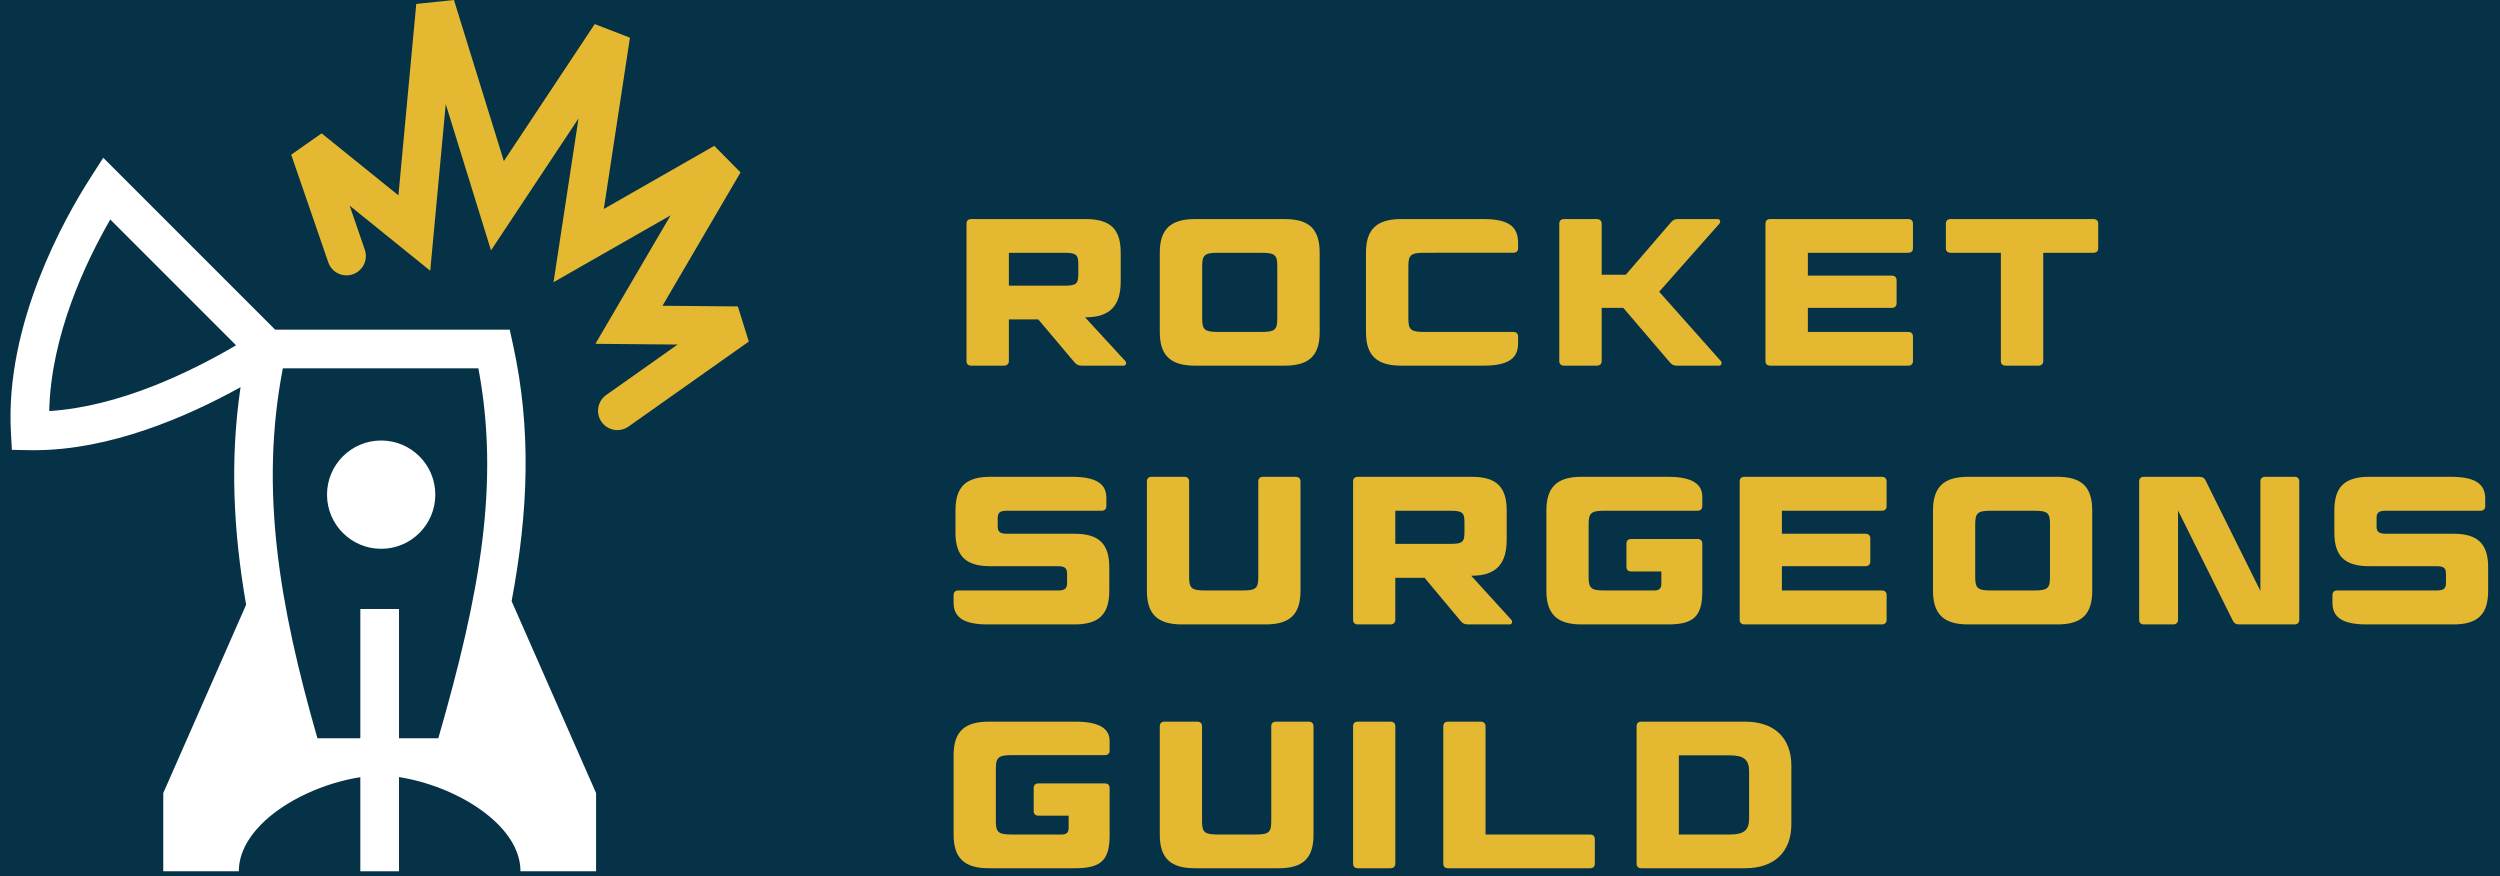 <?xml version="1.0" encoding="UTF-8"?>
<svg width="194px" height="68px" viewBox="0 0 194 68" version="1.1" xmlns="http://www.w3.org/2000/svg" xmlns:xlink="http://www.w3.org/1999/xlink">
    <!-- Generator: Sketch 51.3 (57544) - http://www.bohemiancoding.com/sketch -->
    <title>rsg-lockup-horz-on-dark</title>
    <desc>Created with Sketch.</desc>
    <defs></defs>
    <g id="rsg-lockup-horz-on-dark" stroke="none" stroke-width="1" fill="none" fill-rule="evenodd">
        <rect fill="#053247" x="0" y="0" width="194" height="68"></rect>
        <g id="mark">
            <path d="M29.578,42.587 C31.899,42.587 33.78,40.706 33.78,38.385 C33.78,36.065 31.899,34.183 29.578,34.183 C27.258,34.183 25.376,36.065 25.376,38.385 C25.376,40.706 27.258,42.587 29.578,42.587 M21.949,28.58 L37.122,28.58 C38.798,37.486 37.265,46.008 34.013,57.29 L30.962,57.29 L30.962,47.258 L27.962,47.258 L27.962,57.29 L24.632,57.29 C21.673,46.964 20.13,38.008 21.949,28.58 Z M3.819,31.899 C3.95,26.009 6.667,20.308 8.558,17.033 L18.32,26.794 C14.719,28.909 9.219,31.559 3.819,31.899 Z M39.702,46.651 C41.011,39.651 41.244,33.291 39.812,26.759 L39.554,25.58 L21.349,25.58 L8.011,12.243 L7.006,13.813 C5.003,16.939 0.395,25.116 0.845,33.513 L0.921,34.907 L2.316,34.933 C2.435,34.934 2.553,34.935 2.672,34.935 C8.534,34.935 14.503,32.351 18.667,30.046 C17.833,35.71 18.107,41.214 19.099,46.929 L12.669,61.541 L12.669,67.612 L18.534,67.612 C18.534,66.304 19.188,65.074 20.234,64.006 C22.1,62.099 25.211,60.714 28.086,60.29 L30.894,60.29 C35.367,60.97 40.389,63.986 40.389,67.612 L46.255,67.612 L46.255,61.541 L39.702,46.651 Z" id="rocket" fill="#FFFFFF"></path>
            <polygon id="wing" fill="#FFFFFF" points="27.962 67.612 30.962 67.612 30.962 57.29 27.962 57.29"></polygon>
            <path d="M47.908,33.376 C47.437,33.376 46.974,33.155 46.682,32.741 C46.204,32.065 46.365,31.129 47.042,30.651 L52.58,26.737 L46.205,26.68 L52.041,16.708 L42.954,21.899 L44.892,9.192 L38.102,19.429 L34.59,8.082 L33.386,21.009 L27.133,15.959 L28.309,19.379 C28.579,20.162 28.163,21.016 27.38,21.285 C26.595,21.557 25.743,21.14 25.473,20.355 L22.597,12.003 L24.958,10.348 L30.917,15.159 L32.302,0.305 L35.227,-0 L39.098,12.501 L46.15,1.869 L48.883,2.925 L46.856,16.216 L55.427,11.318 L57.466,13.379 L51.41,23.727 L57.257,23.779 L58.108,26.504 L48.772,33.101 C48.51,33.287 48.208,33.376 47.908,33.376" id="exclamation" fill="#E4B931"></path>
        </g>
        <g id="logotype" transform="translate(74, 17)" fill="#E4B931">
            <path d="M4.528,41.597 C3.472,41.597 3.278,41.778 3.278,42.655 L3.278,46.718 C3.278,47.595 3.472,47.758 4.528,47.758 L8.391,47.758 C8.764,47.758 8.926,47.595 8.926,47.254 L8.926,46.295 L6.588,46.295 C6.345,46.295 6.216,46.165 6.216,45.938 L6.216,44.149 C6.216,43.923 6.345,43.793 6.588,43.793 L11.734,43.793 C11.977,43.793 12.107,43.923 12.107,44.149 L12.107,47.823 C12.107,49.741 11.442,50.375 9.446,50.375 L2.725,50.375 C0.843,50.375 0,49.594 0,47.774 L0,41.599 C0,39.778 0.843,39 2.725,39 L9.446,39 C11.442,39 12.107,39.615 12.107,40.508 L12.107,41.24 C12.107,41.467 11.977,41.597 11.734,41.597 L4.528,41.597 Z" id="Fill-1"></path>
            <path d="M19.278,46.718 C19.278,47.596 19.473,47.758 20.528,47.758 L23.401,47.758 C24.472,47.758 24.65,47.596 24.65,46.718 L24.65,39.356 C24.65,39.129 24.78,39 25.024,39 L27.555,39 C27.784,39 27.929,39.129 27.929,39.356 L27.929,47.775 C27.929,49.594 27.118,50.375 25.218,50.375 L18.727,50.375 C16.828,50.375 16,49.594 16,47.775 L16,39.356 C16,39.129 16.13,39 16.373,39 L18.905,39 C19.149,39 19.278,39.129 19.278,39.356 L19.278,46.718 Z" id="Fill-4"></path>
            <path d="M34.278,50.016 C34.278,50.245 34.132,50.375 33.89,50.375 L31.373,50.375 C31.13,50.375 31,50.245 31,50.016 L31,39.356 C31,39.129 31.13,39 31.373,39 L33.89,39 C34.132,39 34.278,39.129 34.278,39.356 L34.278,50.016 Z" id="Fill-7"></path>
            <path d="M41.278,47.758 L49.386,47.758 C49.628,47.758 49.758,47.888 49.758,48.116 L49.758,50.016 C49.758,50.245 49.628,50.375 49.386,50.375 L38.373,50.375 C38.13,50.375 38,50.245 38,50.016 L38,39.356 C38,39.129 38.13,39 38.373,39 L40.889,39 C41.131,39 41.278,39.129 41.278,39.356 L41.278,47.758 Z" id="Fill-10"></path>
            <path d="M56.278,47.758 L60.238,47.758 C61.326,47.758 61.731,47.433 61.731,46.508 L61.731,42.866 C61.731,41.958 61.326,41.615 60.238,41.615 L56.278,41.615 L56.278,47.758 Z M61.423,39 C63.679,39 65.01,40.25 65.01,42.428 L65.01,46.946 C65.01,49.124 63.679,50.375 61.423,50.375 L53.372,50.375 C53.129,50.375 53,50.245 53,50.016 L53,39.356 C53,39.129 53.129,39 53.372,39 L61.423,39 Z" id="Fill-13"></path>
            <path d="M8.108,28.82 C8.643,28.82 8.805,28.656 8.805,28.247 L8.805,27.511 C8.805,27.102 8.643,26.937 8.108,26.937 L2.853,26.937 C0.939,26.937 0.145,26.153 0.145,24.32 L0.145,22.617 C0.145,20.785 0.939,20 2.853,20 L9.211,20 C11.189,20 11.854,20.638 11.854,21.625 L11.854,22.275 C11.854,22.503 11.724,22.633 11.481,22.633 L4.119,22.633 C3.583,22.633 3.422,22.797 3.422,23.206 L3.422,23.844 C3.422,24.253 3.583,24.418 4.119,24.418 L9.372,24.418 C11.286,24.418 12.081,25.204 12.081,27.036 L12.081,28.837 C12.081,30.668 11.286,31.455 9.372,31.455 L2.642,31.455 C0.648,31.455 0,30.816 0,29.767 L0,29.18 C0,28.951 0.13,28.82 0.373,28.82 L8.108,28.82 Z" id="Fill-28"></path>
            <path d="M18.276,27.773 C18.276,28.656 18.47,28.82 19.524,28.82 L22.395,28.82 C23.465,28.82 23.643,28.656 23.643,27.773 L23.643,20.359 C23.643,20.131 23.772,20 24.016,20 L26.546,20 C26.773,20 26.919,20.131 26.919,20.359 L26.919,28.837 C26.919,30.668 26.108,31.455 24.211,31.455 L17.724,31.455 C15.827,31.455 15,30.668 15,28.837 L15,20.359 C15,20.131 15.129,20 15.372,20 L17.903,20 C18.146,20 18.276,20.131 18.276,20.359 L18.276,27.773 Z" id="Fill-30"></path>
            <path d="M34.276,25.204 L38.557,25.204 C39.498,25.204 39.643,25.056 39.643,24.272 L39.643,23.567 C39.643,22.782 39.498,22.635 38.557,22.635 L34.276,22.635 L34.276,25.204 Z M42.919,22.618 L42.919,24.893 C42.919,26.727 42.124,27.676 40.211,27.676 L40.163,27.676 L43.277,31.095 C43.406,31.242 43.325,31.455 43.147,31.455 L39.951,31.455 C39.643,31.455 39.514,31.389 39.336,31.176 L36.547,27.839 L34.276,27.839 L34.276,31.095 C34.276,31.324 34.13,31.455 33.888,31.455 L31.373,31.455 C31.13,31.455 31,31.324 31,31.095 L31,20.36 C31,20.132 31.13,20 31.373,20 L40.211,20 C42.124,20 42.919,20.785 42.919,22.618 Z" id="Fill-32"></path>
            <path d="M50.525,22.633 C49.47,22.633 49.277,22.797 49.277,23.681 L49.277,27.773 C49.277,28.656 49.47,28.82 50.525,28.82 L54.385,28.82 C54.758,28.82 54.92,28.656 54.92,28.313 L54.92,27.346 L52.584,27.346 C52.341,27.346 52.212,27.216 52.212,26.986 L52.212,25.186 C52.212,24.958 52.341,24.827 52.584,24.827 L57.725,24.827 C57.969,24.827 58.098,24.958 58.098,25.186 L58.098,28.885 C58.098,30.816 57.434,31.455 55.439,31.455 L48.724,31.455 C46.843,31.455 46,30.668 46,28.837 L46,22.617 C46,20.785 46.843,20 48.724,20 L55.439,20 C57.434,20 58.098,20.638 58.098,21.559 L58.098,22.275 C58.098,22.503 57.969,22.633 57.725,22.633 L50.525,22.633 Z" id="Fill-34"></path>
            <path d="M72.028,20 C72.27,20 72.401,20.131 72.401,20.359 L72.401,22.275 C72.401,22.503 72.27,22.633 72.028,22.633 L64.276,22.633 L64.276,24.418 L70.762,24.418 C70.99,24.418 71.135,24.549 71.135,24.778 L71.135,26.578 C71.135,26.806 70.99,26.937 70.762,26.937 L64.276,26.937 L64.276,28.82 L72.028,28.82 C72.27,28.82 72.401,28.951 72.401,29.18 L72.401,31.095 C72.401,31.324 72.27,31.455 72.028,31.455 L61.373,31.455 C61.13,31.455 61,31.324 61,31.095 L61,20.359 C61,20.131 61.13,20 61.373,20 L72.028,20 Z" id="Fill-36"></path>
            <path d="M85.081,23.681 C85.081,22.797 84.903,22.633 83.832,22.633 L80.524,22.633 C79.47,22.633 79.276,22.797 79.276,23.681 L79.276,27.773 C79.276,28.656 79.47,28.82 80.524,28.82 L83.832,28.82 C84.903,28.82 85.081,28.656 85.081,27.773 L85.081,23.681 Z M88.357,28.837 C88.357,30.668 87.546,31.455 85.649,31.455 L78.724,31.455 C76.843,31.455 76,30.668 76,28.837 L76,22.617 C76,20.785 76.843,20 78.724,20 L85.649,20 C87.546,20 88.357,20.785 88.357,22.617 L88.357,28.837 Z" id="Fill-38"></path>
            <path d="M99.785,31.455 C99.524,31.455 99.363,31.373 99.265,31.159 L95.016,22.617 L95.016,31.095 C95.016,31.324 94.87,31.455 94.644,31.455 L92.373,31.455 C92.13,31.455 92,31.324 92,31.095 L92,20.359 C92,20.131 92.13,20 92.373,20 L96.638,20 C96.897,20 97.059,20.082 97.157,20.295 L101.406,28.853 L101.406,20.359 C101.406,20.131 101.551,20 101.795,20 L104.049,20 C104.292,20 104.422,20.131 104.422,20.359 L104.422,31.095 C104.422,31.324 104.292,31.455 104.049,31.455 L99.785,31.455 Z" id="Fill-40"></path>
            <path d="M115.108,28.82 C115.643,28.82 115.806,28.656 115.806,28.247 L115.806,27.511 C115.806,27.102 115.643,26.937 115.108,26.937 L109.854,26.937 C107.941,26.937 107.146,26.153 107.146,24.32 L107.146,22.617 C107.146,20.785 107.941,20 109.854,20 L116.212,20 C118.189,20 118.854,20.638 118.854,21.687 L118.854,22.275 C118.854,22.503 118.724,22.633 118.481,22.633 L111.119,22.633 C110.584,22.633 110.422,22.797 110.422,23.206 L110.422,23.844 C110.422,24.253 110.584,24.418 111.119,24.418 L116.373,24.418 C118.286,24.418 119.081,25.204 119.081,27.036 L119.081,28.837 C119.081,30.668 118.286,31.455 116.373,31.455 L109.642,31.455 C107.649,31.455 107,30.816 107,29.781 L107,29.18 C107,28.951 107.13,28.82 107.373,28.82 L115.108,28.82 Z" id="Fill-42"></path>
            <path d="M4.289,5.169 L8.587,5.169 C9.531,5.169 9.678,5.021 9.678,4.242 L9.678,3.544 C9.678,2.763 9.531,2.616 8.587,2.616 L4.289,2.616 L4.289,5.169 Z M12.966,2.6 L12.966,4.859 C12.966,6.68 12.168,7.622 10.247,7.622 L10.198,7.622 L13.324,11.018 C13.455,11.165 13.373,11.375 13.195,11.375 L9.987,11.375 C9.678,11.375 9.547,11.31 9.368,11.1 L6.568,7.785 L4.289,7.785 L4.289,11.018 C4.289,11.245 4.141,11.375 3.898,11.375 L1.373,11.375 C1.129,11.375 1,11.245 1,11.018 L1,0.359 C1,0.131 1.129,0 1.373,0 L10.247,0 C12.168,0 12.966,0.78 12.966,2.6 Z" id="Fill-16"></path>
            <path d="M25.117,3.656 C25.117,2.778 24.938,2.615 23.863,2.615 L20.543,2.615 C19.484,2.615 19.289,2.778 19.289,3.656 L19.289,7.719 C19.289,8.596 19.484,8.759 20.543,8.759 L23.863,8.759 C24.938,8.759 25.117,8.596 25.117,7.719 L25.117,3.656 Z M28.406,8.776 C28.406,10.595 27.593,11.375 25.687,11.375 L18.735,11.375 C16.847,11.375 16,10.595 16,8.776 L16,2.599 C16,0.78 16.847,0 18.735,0 L25.687,0 C27.593,0 28.406,0.78 28.406,2.599 L28.406,8.776 Z" id="Fill-18"></path>
            <path d="M43.429,8.759 C43.673,8.759 43.803,8.889 43.803,9.116 L43.803,9.651 C43.803,10.741 43.136,11.375 41.133,11.375 L34.734,11.375 C32.847,11.375 32,10.595 32,8.776 L32,2.599 C32,0.78 32.847,0 34.734,0 L41.133,0 C43.136,0 43.803,0.634 43.803,1.843 L43.803,2.257 C43.803,2.484 43.673,2.613 43.429,2.613 L36.542,2.615 C35.484,2.615 35.289,2.778 35.289,3.656 L35.289,7.719 C35.289,8.596 35.484,8.759 36.542,8.759 L40.075,8.759 L43.429,8.759 Z" id="Fill-20"></path>
            <path d="M54.751,5.639 L59.537,11.018 C59.667,11.165 59.586,11.375 59.391,11.375 L56.134,11.375 C55.874,11.375 55.744,11.309 55.565,11.099 L51.967,6.89 L50.29,6.89 L50.29,11.018 C50.29,11.245 50.142,11.375 49.899,11.375 L47.376,11.375 C47.13,11.375 47,11.245 47,11.018 L47,0.357 C47,0.13 47.13,0 47.376,0 L49.899,0 C50.142,0 50.29,0.13 50.29,0.357 L50.29,4.321 L52.162,4.321 L55.646,0.276 C55.825,0.064 55.955,0 56.216,0 L59.293,0 C59.472,0 59.553,0.195 59.423,0.357 L54.751,5.639 Z" id="Fill-22"></path>
            <path d="M74.072,0 C74.316,0 74.446,0.13 74.446,0.357 L74.446,2.259 C74.446,2.486 74.316,2.615 74.072,2.615 L66.29,2.615 L66.29,4.388 L72.802,4.388 C73.03,4.388 73.176,4.518 73.176,4.745 L73.176,6.532 C73.176,6.76 73.03,6.89 72.802,6.89 L66.29,6.89 L66.29,8.759 L74.072,8.759 C74.316,8.759 74.446,8.889 74.446,9.116 L74.446,11.018 C74.446,11.245 74.316,11.375 74.072,11.375 L63.376,11.375 C63.13,11.375 63,11.245 63,11.018 L63,0.357 C63,0.13 63.13,0 63.376,0 L74.072,0 Z" id="Fill-24"></path>
            <path d="M81.267,2.615 L77.376,2.615 C77.131,2.615 77,2.486 77,2.259 L77,0.357 C77,0.13 77.131,0 77.376,0 L88.446,0 C88.69,0 88.821,0.13 88.821,0.357 L88.821,2.259 C88.821,2.486 88.69,2.615 88.446,2.615 L84.555,2.615 L84.555,11.018 C84.555,11.245 84.409,11.375 84.181,11.375 L81.641,11.375 C81.397,11.375 81.267,11.245 81.267,11.018 L81.267,2.615 Z" id="Fill-26"></path>
        </g>
    </g>
</svg>